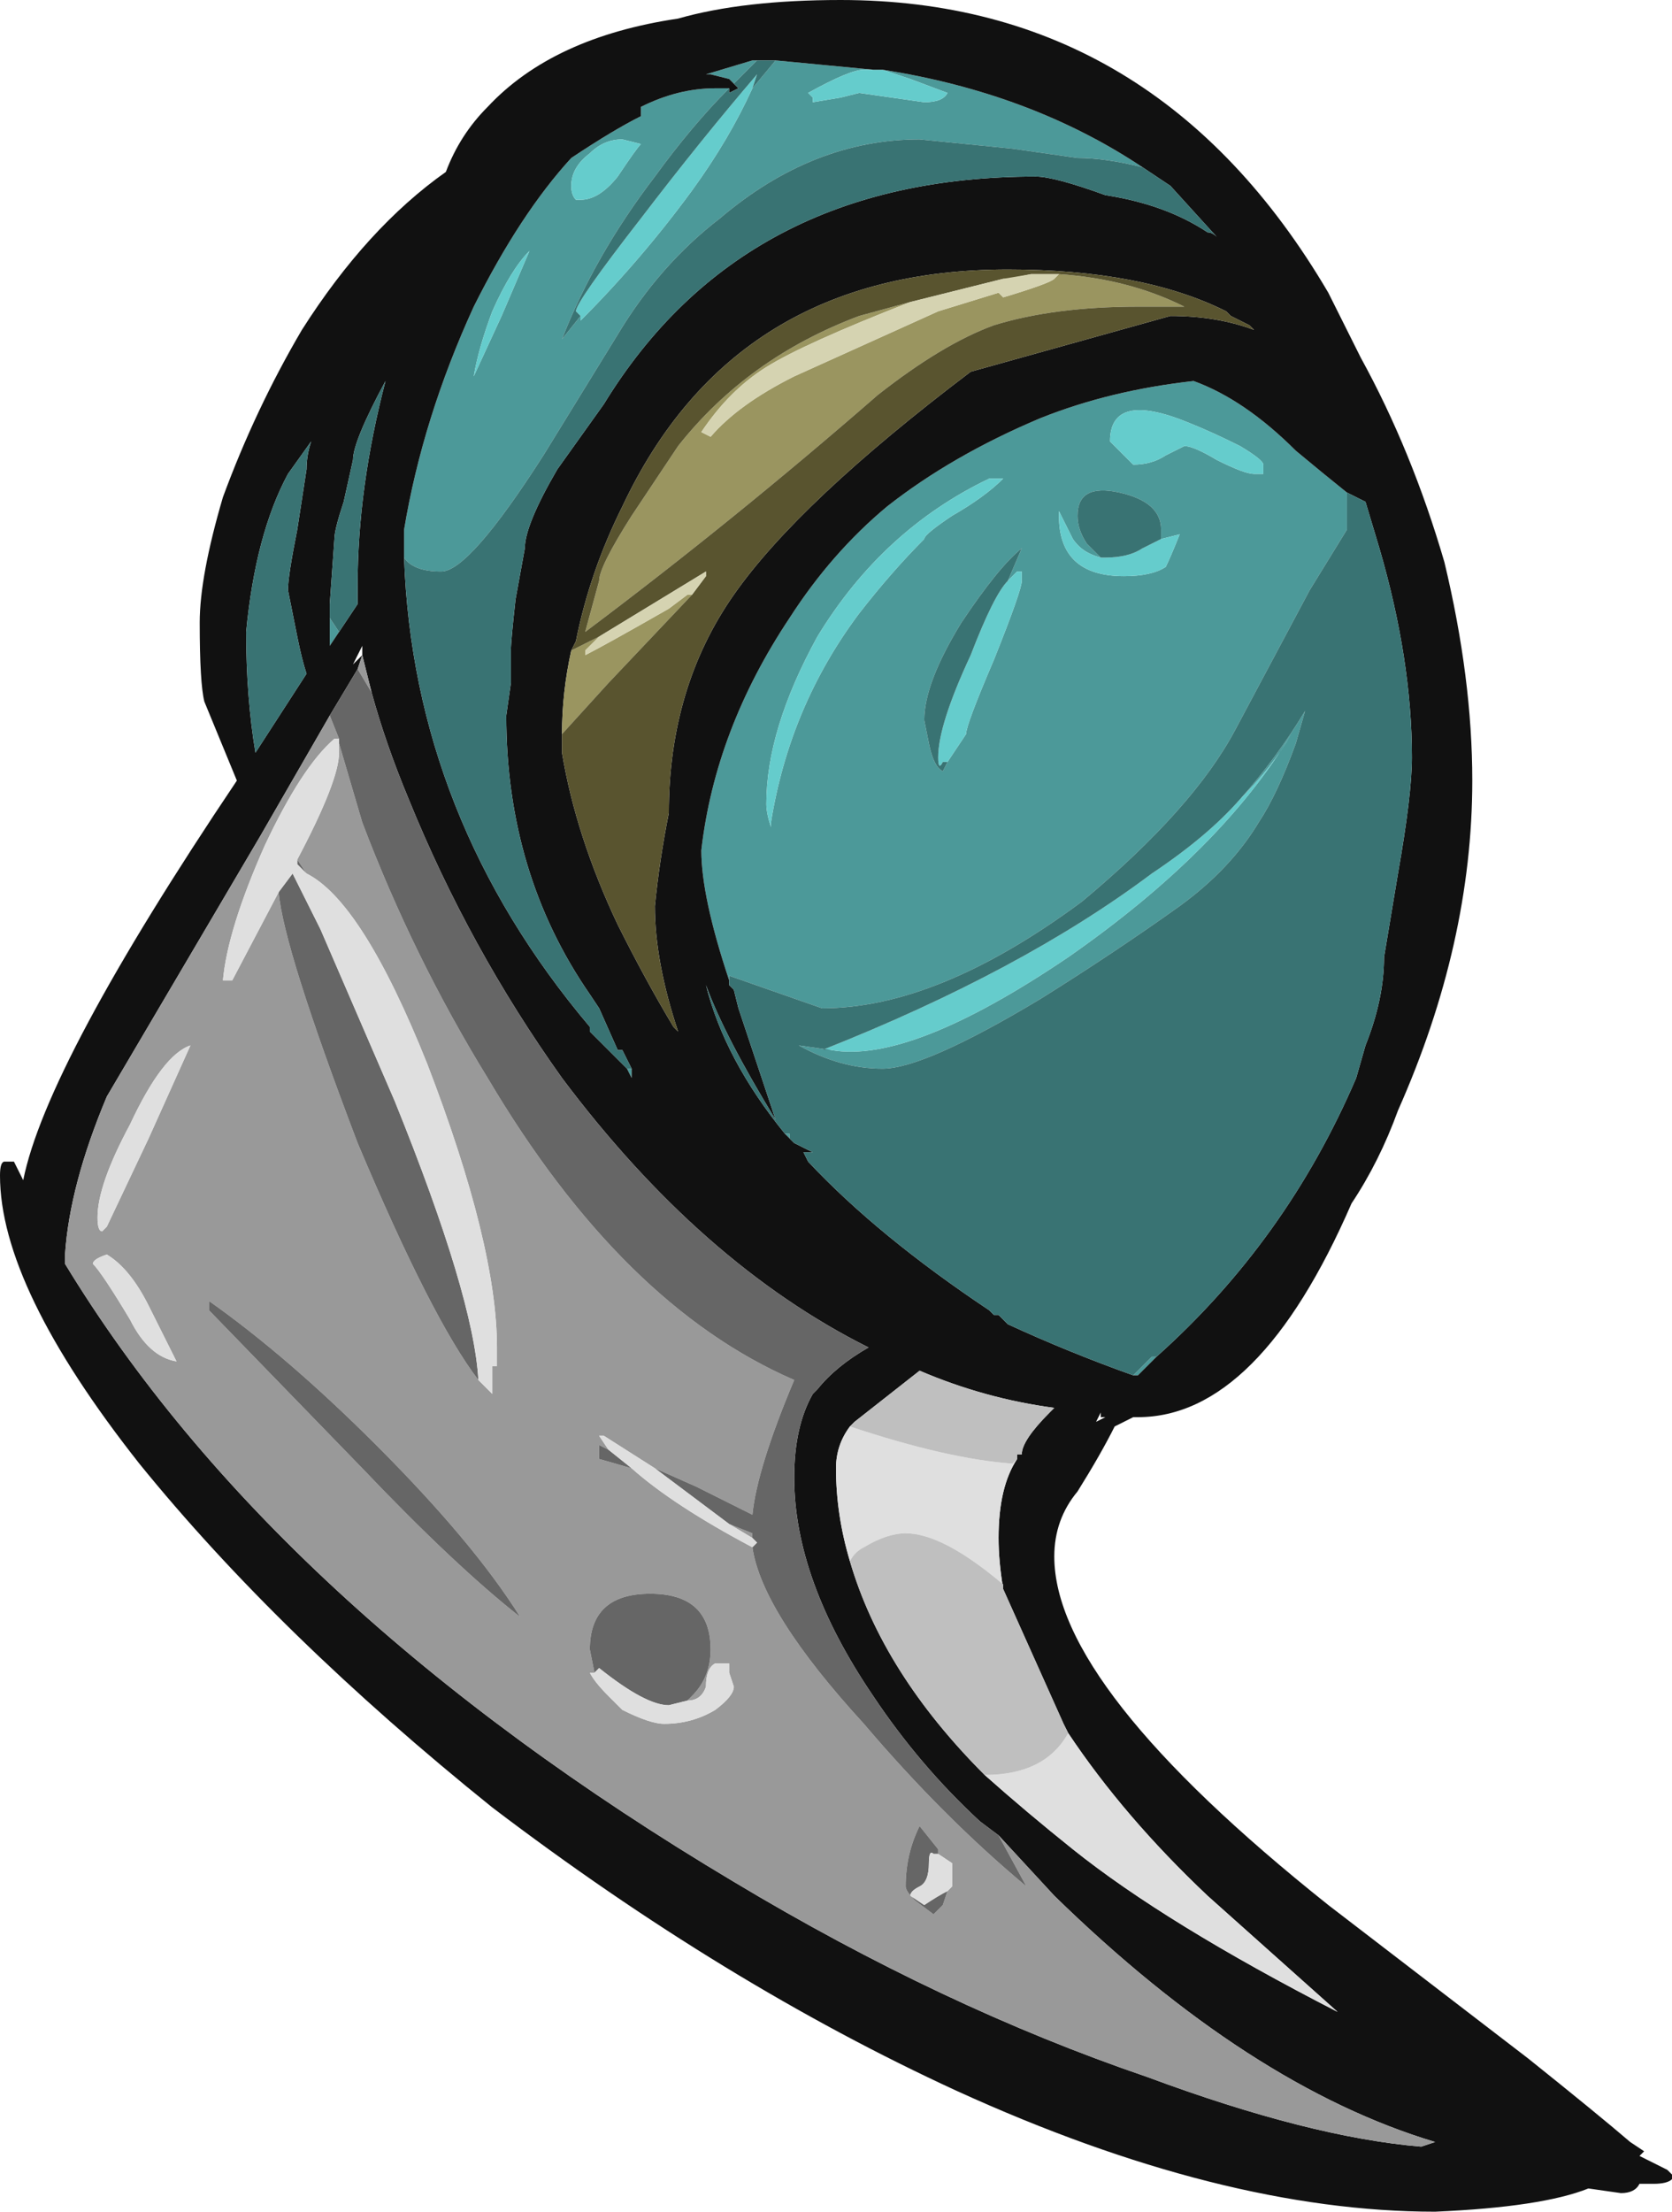 <?xml version="1.0" encoding="UTF-8" standalone="no"?>
<svg xmlns:ffdec="https://www.free-decompiler.com/flash" xmlns:xlink="http://www.w3.org/1999/xlink" ffdec:objectType="shape" height="23.8px" width="18.0px" xmlns="http://www.w3.org/2000/svg">
  <g transform="matrix(1.0, 0.0, 0.0, 1.0, 2.95, 3.45)">
    <path d="M2.45 -0.05 L2.75 -0.75 Q2.55 -0.55 2.35 -0.1 2.2 0.3 2.15 0.6 L2.45 -0.05 M5.2 -2.8 L4.95 -2.55 5.0 -2.5 4.9 -2.6 4.7 -2.65 4.65 -2.65 5.15 -2.8 5.2 -2.8 M4.9 -2.5 Q4.5 -2.1 4.1 -1.55 3.45 -0.7 3.1 0.2 L3.3 -0.05 3.3 0.0 Q3.95 -0.65 4.5 -1.4 4.9 -1.95 5.15 -2.5 L5.4 -2.8 6.45 -2.7 6.35 -2.7 Q6.2 -2.7 5.75 -2.45 L5.8 -2.4 5.8 -2.35 6.1 -2.4 6.3 -2.45 7.0 -2.35 Q7.2 -2.35 7.25 -2.45 L6.85 -2.6 6.55 -2.7 Q8.15 -2.45 9.35 -1.65 8.95 -1.75 8.65 -1.75 L7.95 -1.85 6.95 -1.95 Q5.8 -1.95 4.8 -1.1 4.15 -0.6 3.7 0.15 L2.9 1.45 Q2.1 2.7 1.8 2.7 1.5 2.7 1.4 2.55 L1.4 2.25 Q1.6 1.05 2.15 -0.15 2.65 -1.15 3.2 -1.75 3.65 -2.05 3.95 -2.2 L3.95 -2.3 Q4.35 -2.5 4.75 -2.5 L4.9 -2.5 M3.85 8.05 L3.85 8.15 3.8 8.05 3.85 8.05 M3.75 -1.95 Q3.55 -1.95 3.4 -1.8 3.2 -1.65 3.2 -1.45 3.2 -1.35 3.25 -1.3 L3.3 -1.3 Q3.5 -1.3 3.7 -1.55 3.9 -1.85 3.95 -1.9 L3.75 -1.95 M11.55 1.85 L11.55 2.25 11.15 2.9 10.35 4.4 Q9.9 5.25 8.7 6.25 7.15 7.4 5.9 7.4 L4.9 7.05 4.9 7.1 Q4.6 6.2 4.6 5.7 4.75 4.4 5.55 3.2 6.0 2.5 6.6 2.0 7.3 1.45 8.25 1.05 9.0 0.75 9.9 0.65 10.45 0.85 11.0 1.4 11.3 1.65 11.55 1.85 M5.5 8.75 L5.55 8.75 5.55 8.8 5.5 8.75 M9.25 11.35 L9.45 11.15 9.5 11.15 9.3 11.35 9.25 11.35 M10.65 1.55 Q10.65 1.5 10.4 1.35 10.1 1.2 9.85 1.1 9.0 0.75 9.0 1.3 L9.25 1.55 Q9.45 1.55 9.6 1.45 L9.8 1.35 Q9.9 1.35 10.15 1.5 10.45 1.65 10.55 1.65 L10.65 1.65 10.65 1.55 M9.55 2.35 L9.55 2.25 Q9.55 1.95 9.1 1.85 8.65 1.75 8.65 2.1 8.65 2.25 8.75 2.4 L8.9 2.55 Q8.7 2.5 8.6 2.35 L8.45 2.05 Q8.45 2.0 8.45 2.1 8.45 2.75 9.15 2.75 9.45 2.75 9.6 2.65 9.65 2.55 9.75 2.3 L9.55 2.35 M7.25 4.75 L7.45 4.45 Q7.45 4.35 7.75 3.65 8.05 2.9 8.05 2.8 L8.05 2.7 8.0 2.7 7.9 2.8 8.05 2.45 Q7.8 2.65 7.4 3.25 7.0 3.9 7.0 4.3 L7.05 4.55 Q7.1 4.8 7.2 4.85 L7.25 4.75 M7.85 1.7 L7.7 1.7 Q6.55 2.25 5.85 3.4 5.3 4.4 5.3 5.2 5.3 5.3 5.35 5.45 L5.35 5.4 Q5.55 4.15 6.3 3.15 6.65 2.7 7.0 2.35 7.0 2.3 7.3 2.1 7.65 1.9 7.85 1.7 M6.0 7.85 Q6.85 8.0 8.55 6.85 10.2 5.7 10.95 4.45 10.75 4.8 10.4 5.15 10.8 4.7 11.1 4.2 L11.0 4.55 Q10.8 5.1 10.6 5.4 10.3 5.9 9.75 6.3 9.05 6.8 8.25 7.3 7.0 8.05 6.55 8.05 6.1 8.05 5.65 7.8 L6.0 7.85 M0.6 3.2 L0.7 3.35 0.6 3.5 0.6 3.2" fill="#4c9999" fill-rule="evenodd" stroke="none"/>
    <path d="M2.45 -0.05 L2.15 0.6 Q2.2 0.3 2.35 -0.1 2.55 -0.55 2.75 -0.75 L2.45 -0.05 M3.3 -0.05 L3.25 -0.1 Q3.25 -0.2 3.95 -1.1 4.6 -1.95 5.2 -2.65 L5.15 -2.5 Q4.9 -1.95 4.5 -1.4 3.95 -0.65 3.3 0.0 L3.3 -0.05 M6.45 -2.7 L6.55 -2.7 6.85 -2.6 7.25 -2.45 Q7.2 -2.35 7.0 -2.35 L6.3 -2.45 6.1 -2.4 5.8 -2.35 5.8 -2.4 5.75 -2.45 Q6.2 -2.7 6.35 -2.7 L6.45 -2.7 M3.75 -1.95 L3.95 -1.9 Q3.9 -1.85 3.7 -1.55 3.5 -1.3 3.3 -1.3 L3.25 -1.3 Q3.2 -1.35 3.2 -1.45 3.2 -1.65 3.4 -1.8 3.55 -1.95 3.75 -1.95 M10.65 1.55 L10.65 1.65 10.55 1.65 Q10.45 1.65 10.15 1.5 9.9 1.35 9.8 1.35 L9.6 1.45 Q9.45 1.55 9.25 1.55 L9.0 1.3 Q9.0 0.75 9.85 1.1 10.1 1.2 10.4 1.35 10.65 1.5 10.65 1.55 M9.55 2.35 L9.75 2.3 Q9.65 2.55 9.6 2.65 9.45 2.75 9.15 2.75 8.45 2.75 8.45 2.1 8.45 2.0 8.45 2.05 L8.6 2.35 Q8.7 2.5 8.9 2.55 L8.95 2.55 Q9.2 2.55 9.35 2.45 L9.55 2.35 M7.85 1.7 Q7.65 1.9 7.3 2.1 7.0 2.3 7.0 2.35 6.65 2.7 6.3 3.15 5.55 4.15 5.35 5.4 L5.35 5.45 Q5.3 5.3 5.3 5.2 5.3 4.4 5.85 3.4 6.55 2.25 7.7 1.7 L7.85 1.7 M7.9 2.8 L8.0 2.7 8.05 2.7 8.05 2.8 Q8.05 2.9 7.75 3.65 7.45 4.35 7.45 4.45 L7.25 4.75 7.2 4.75 Q7.15 4.85 7.15 4.7 7.15 4.35 7.5 3.6 7.75 2.95 7.9 2.8 M10.4 5.15 Q10.75 4.8 10.95 4.45 10.2 5.7 8.55 6.85 6.85 8.0 6.0 7.85 L5.9 7.85 Q8.05 7.0 9.45 5.95 10.05 5.55 10.4 5.15" fill="#65cccc" fill-rule="evenodd" stroke="none"/>
    <path d="M2.3 -2.3 Q3.0 -3.05 4.35 -3.25 5.05 -3.45 6.1 -3.45 9.5 -3.45 11.35 -0.3 L11.7 0.4 Q12.25 1.4 12.6 2.6 12.9 3.85 12.9 4.95 12.9 6.7 12.1 8.5 11.9 9.05 11.6 9.5 10.6 11.8 9.3 11.8 L9.25 11.8 9.05 11.9 Q8.9 12.2 8.65 12.6 8.4 12.9 8.4 13.3 8.4 14.7 11.35 17.05 L13.5 18.7 Q14.25 19.3 14.6 19.6 L14.75 19.7 14.7 19.75 15.0 19.9 15.05 19.95 15.05 20.0 Q15.0 20.05 14.85 20.05 L14.7 20.05 Q14.65 20.15 14.5 20.15 L14.15 20.1 Q13.65 20.3 12.5 20.35 10.2 20.35 7.35 19.05 4.85 17.9 2.35 16.0 0.05 14.15 -1.45 12.3 -2.95 10.4 -2.95 9.2 -2.95 9.05 -2.9 9.05 L-2.8 9.05 -2.7 9.25 Q-2.45 8.0 -0.4 4.95 L-0.75 4.1 Q-0.8 3.9 -0.8 3.25 -0.8 2.75 -0.55 1.9 -0.2 0.95 0.3 0.1 1.0 -1.0 1.85 -1.6 2.0 -2.0 2.3 -2.3 M5.4 -2.8 L5.2 -2.8 5.15 -2.8 4.65 -2.65 4.7 -2.65 4.9 -2.6 5.0 -2.5 4.9 -2.45 4.9 -2.5 4.75 -2.5 Q4.35 -2.5 3.95 -2.3 L3.95 -2.2 Q3.65 -2.05 3.2 -1.75 2.65 -1.15 2.15 -0.15 1.6 1.05 1.4 2.25 L1.4 2.55 Q1.5 5.35 3.4 7.6 L3.4 7.65 3.8 8.05 3.85 8.15 3.85 8.05 3.75 7.85 3.7 7.85 3.5 7.4 3.4 7.25 Q2.5 5.95 2.5 4.25 L2.55 3.9 2.55 3.55 Q2.55 3.45 2.6 3.0 L2.7 2.45 Q2.7 2.2 3.05 1.6 3.3 1.25 3.55 0.9 5.05 -1.55 8.2 -1.55 8.4 -1.55 8.95 -1.35 9.6 -1.25 10.05 -0.95 10.1 -0.95 10.15 -0.9 L9.65 -1.45 9.35 -1.65 Q8.15 -2.45 6.55 -2.7 L6.45 -2.7 5.4 -2.8 M9.05 -1.0 L9.05 -1.0 M4.35 7.65 Q4.1 6.9 4.1 6.3 4.15 5.8 4.25 5.3 4.25 3.95 4.95 2.95 5.65 1.95 7.5 0.55 L9.65 -0.05 Q10.15 -0.05 10.55 0.1 L10.5 0.05 10.3 -0.05 10.25 -0.1 Q9.35 -0.55 7.9 -0.55 4.95 -0.55 3.75 2.0 3.4 2.7 3.25 3.45 L3.2 3.55 Q3.1 4.0 3.1 4.45 L3.1 4.65 Q3.25 5.55 3.7 6.5 4.0 7.1 4.3 7.6 L4.35 7.65 M9.5 11.15 Q10.9 9.9 11.65 8.15 L11.75 7.8 Q11.95 7.3 11.95 6.85 L12.1 5.95 Q12.25 5.1 12.25 4.7 12.25 3.65 11.9 2.45 L11.75 1.95 11.55 1.85 Q11.3 1.65 11.0 1.4 10.45 0.85 9.9 0.65 9.0 0.75 8.25 1.05 7.3 1.45 6.6 2.0 6.0 2.5 5.55 3.2 4.75 4.4 4.6 5.7 4.6 6.2 4.9 7.1 L4.9 7.15 4.95 7.2 5.0 7.4 5.4 8.6 Q4.85 7.7 4.65 7.15 4.85 7.95 5.5 8.75 L5.55 8.8 5.6 8.85 5.8 8.95 5.7 8.95 5.75 9.05 Q6.5 9.85 7.7 10.65 L7.75 10.7 7.8 10.7 7.9 10.8 Q8.55 11.1 9.25 11.35 L9.3 11.35 9.5 11.15 M0.15 1.65 Q-0.2 2.3 -0.3 3.35 -0.3 4.05 -0.2 4.65 L0.35 3.8 Q0.3 3.65 0.25 3.4 L0.15 2.9 Q0.15 2.75 0.25 2.25 L0.35 1.6 Q0.35 1.45 0.4 1.3 L0.15 1.65 M0.7 3.35 L0.9 3.05 0.9 2.85 Q0.9 1.8 1.2 0.65 0.85 1.3 0.85 1.5 L0.75 1.95 Q0.65 2.25 0.65 2.35 L0.6 3.05 0.6 3.2 0.6 3.5 0.7 3.35 M0.95 3.6 L0.95 3.5 0.85 3.7 0.95 3.6 0.9 3.75 0.6 4.25 -0.15 5.55 -1.8 8.35 Q-2.2 9.3 -2.25 10.05 L-2.25 10.15 Q0.0 13.85 4.95 16.8 7.2 18.15 9.4 18.9 11.15 19.55 12.35 19.65 L12.5 19.6 Q10.5 19.0 8.4 16.95 L7.8 16.3 7.6 16.15 Q6.95 15.55 6.45 14.8 5.6 13.55 5.6 12.45 5.6 11.9 5.8 11.55 L5.85 11.5 Q6.05 11.25 6.4 11.05 4.6 10.15 3.1 8.15 2.1 6.75 1.45 5.15 1.2 4.55 1.05 4.0 L0.95 3.6 M8.0 12.25 L8.0 12.2 8.05 12.2 Q8.05 12.05 8.35 11.75 L8.4 11.7 Q7.65 11.6 6.95 11.3 L6.25 11.85 6.2 11.9 Q6.05 12.1 6.05 12.35 6.05 12.85 6.2 13.35 6.55 14.55 7.65 15.65 8.1 16.05 8.6 16.45 9.6 17.25 11.45 18.2 L10.05 16.95 Q9.15 16.1 8.55 15.2 L8.5 15.1 7.85 13.65 Q7.8 13.35 7.8 13.1 7.8 12.55 8.0 12.25 M8.9 11.8 L8.9 11.75 8.85 11.85 8.95 11.8 8.9 11.8" fill="#111111" fill-rule="evenodd" stroke="none"/>
    <path d="M5.2 -2.8 L5.4 -2.8 5.15 -2.5 5.2 -2.65 Q4.6 -1.95 3.95 -1.1 3.25 -0.2 3.25 -0.1 L3.3 -0.05 3.1 0.2 Q3.45 -0.7 4.1 -1.55 4.5 -2.1 4.9 -2.5 L4.9 -2.45 5.0 -2.5 4.95 -2.55 5.2 -2.8 M9.35 -1.65 L9.65 -1.45 10.15 -0.9 Q10.1 -0.95 10.05 -0.95 9.6 -1.25 8.95 -1.35 8.4 -1.55 8.2 -1.55 5.05 -1.55 3.55 0.9 3.3 1.25 3.05 1.6 2.7 2.2 2.7 2.45 L2.6 3.0 Q2.55 3.45 2.55 3.55 L2.55 3.9 2.5 4.25 Q2.5 5.95 3.4 7.25 L3.5 7.4 3.7 7.85 3.75 7.85 3.85 8.05 3.8 8.05 3.4 7.65 3.4 7.6 Q1.5 5.35 1.4 2.55 1.5 2.7 1.8 2.7 2.1 2.7 2.9 1.45 L3.7 0.15 Q4.15 -0.6 4.8 -1.1 5.8 -1.95 6.95 -1.95 L7.95 -1.85 8.65 -1.75 Q8.95 -1.75 9.35 -1.65 M11.55 1.85 L11.75 1.95 11.9 2.45 Q12.25 3.65 12.25 4.7 12.25 5.1 12.1 5.95 L11.95 6.85 Q11.95 7.3 11.75 7.8 L11.65 8.15 Q10.9 9.9 9.5 11.15 L9.45 11.15 9.25 11.35 Q8.55 11.1 7.9 10.8 L7.8 10.7 7.75 10.7 7.7 10.65 Q6.5 9.85 5.75 9.05 L5.7 8.95 5.8 8.95 5.6 8.85 5.55 8.8 5.55 8.75 5.5 8.75 Q4.85 7.95 4.65 7.15 4.85 7.7 5.4 8.6 L5.0 7.4 4.95 7.2 4.9 7.15 4.9 7.1 4.9 7.05 5.9 7.4 Q7.15 7.4 8.7 6.25 9.9 5.25 10.35 4.4 L11.15 2.9 11.55 2.25 11.55 1.85 M8.9 2.55 L8.75 2.4 Q8.65 2.25 8.65 2.1 8.65 1.75 9.1 1.85 9.55 1.95 9.55 2.25 L9.55 2.35 9.35 2.45 Q9.2 2.55 8.95 2.55 L8.9 2.55 M7.25 4.75 L7.2 4.85 Q7.1 4.8 7.05 4.55 L7.0 4.3 Q7.0 3.9 7.4 3.25 7.8 2.65 8.05 2.45 L7.9 2.8 Q7.75 2.95 7.5 3.6 7.15 4.35 7.15 4.7 7.15 4.85 7.2 4.75 L7.25 4.75 M6.0 7.85 L5.65 7.8 Q6.1 8.05 6.55 8.05 7.0 8.05 8.25 7.3 9.05 6.8 9.75 6.3 10.3 5.9 10.6 5.4 10.8 5.1 11.0 4.55 L11.1 4.2 Q10.8 4.7 10.4 5.15 10.05 5.55 9.45 5.95 8.05 7.0 5.9 7.85 L6.0 7.85 M0.6 3.2 L0.6 3.05 0.65 2.35 Q0.65 2.25 0.75 1.95 L0.85 1.5 Q0.85 1.3 1.2 0.65 0.9 1.8 0.9 2.85 L0.9 3.05 0.7 3.35 0.6 3.2 M0.15 1.65 L0.4 1.3 Q0.35 1.45 0.35 1.6 L0.25 2.25 Q0.15 2.75 0.15 2.9 L0.25 3.4 Q0.3 3.65 0.35 3.8 L-0.2 4.65 Q-0.3 4.05 -0.3 3.35 -0.2 2.3 0.15 1.65" fill="#397373" fill-rule="evenodd" stroke="none"/>
    <path d="M8.45 -0.5 Q9.2 -0.45 9.8 -0.15 L9.3 -0.15 Q8.4 -0.15 7.75 0.05 7.2 0.25 6.5 0.8 4.95 2.15 3.35 3.35 L3.5 2.8 Q3.5 2.65 3.85 2.1 L4.35 1.35 Q5.1 0.4 6.3 -0.05 L6.85 -0.2 Q5.7 0.25 5.3 0.5 4.9 0.75 4.6 1.2 L4.7 1.25 Q5.0 0.9 5.6 0.6 L7.15 -0.1 7.8 -0.3 7.85 -0.25 Q8.35 -0.4 8.4 -0.45 L8.45 -0.5 M7.85 -0.45 L7.9 -0.45 8.15 -0.5 7.85 -0.45 M4.35 7.65 L4.3 7.6 4.35 7.65 M3.1 4.45 Q3.1 4.0 3.2 3.55 L3.5 3.4 3.35 3.55 3.35 3.6 Q3.55 3.5 4.25 3.1 L4.45 2.95 4.5 2.95 3.6 3.9 3.1 4.45" fill="#9a9560" fill-rule="evenodd" stroke="none"/>
    <path d="M6.85 -0.2 L6.3 -0.05 Q5.1 0.4 4.35 1.35 L3.85 2.1 Q3.5 2.65 3.5 2.8 L3.35 3.35 Q4.95 2.15 6.5 0.8 7.2 0.25 7.75 0.05 8.4 -0.15 9.3 -0.15 L9.8 -0.15 Q9.2 -0.45 8.45 -0.5 L8.15 -0.5 7.9 -0.45 7.85 -0.45 6.85 -0.2 M3.2 3.55 L3.25 3.45 Q3.4 2.7 3.75 2.0 4.95 -0.55 7.9 -0.55 9.35 -0.55 10.25 -0.1 L10.3 -0.05 10.5 0.05 10.55 0.1 Q10.15 -0.05 9.65 -0.05 L7.5 0.55 Q5.65 1.95 4.95 2.95 4.25 3.95 4.25 5.3 4.15 5.8 4.1 6.3 4.1 6.9 4.35 7.65 L4.3 7.6 Q4.0 7.1 3.7 6.5 3.25 5.55 3.1 4.65 L3.1 4.45 3.6 3.9 4.5 2.95 4.65 2.75 4.65 2.7 3.5 3.4 3.2 3.55" fill="#59542f" fill-rule="evenodd" stroke="none"/>
    <path d="M8.45 -0.5 L8.4 -0.45 Q8.35 -0.4 7.85 -0.25 L7.8 -0.3 7.15 -0.1 5.6 0.6 Q5.0 0.9 4.7 1.25 L4.6 1.2 Q4.9 0.75 5.3 0.5 5.7 0.25 6.85 -0.2 L7.85 -0.45 8.15 -0.5 8.45 -0.5 M3.5 3.4 L4.65 2.7 4.65 2.75 4.5 2.95 4.45 2.95 4.25 3.1 Q3.55 3.5 3.35 3.6 L3.35 3.55 3.5 3.4" fill="#d5d3b1" fill-rule="evenodd" stroke="none"/>
    <path d="M0.9 3.75 L0.95 3.6 1.05 4.0 0.9 3.75 M7.8 16.3 L8.4 16.95 Q10.5 19.0 12.5 19.6 L12.35 19.65 Q11.15 19.55 9.4 18.9 7.2 18.15 4.95 16.8 0.0 13.85 -2.25 10.15 L-2.25 10.05 Q-2.2 9.3 -1.8 8.35 L-0.15 5.55 0.6 4.25 0.7 4.5 0.65 4.5 Q0.3 4.8 -0.1 5.65 -0.5 6.55 -0.55 7.1 L-0.45 7.1 0.05 6.15 Q0.1 6.75 0.9 8.85 1.7 10.75 2.2 11.4 L2.35 11.55 2.35 11.25 2.4 11.25 Q2.4 11.2 2.4 11.05 2.4 9.95 1.65 8.0 0.95 6.25 0.35 5.95 L0.25 5.8 Q0.7 4.95 0.7 4.65 L0.7 4.55 0.95 5.4 Q1.5 6.85 2.3 8.15 3.75 10.6 5.6 11.4 5.2 12.35 5.15 12.85 4.95 12.75 4.55 12.55 L4.1 12.35 3.55 12.0 3.5 12.0 3.6 12.15 3.5 12.1 3.5 12.25 3.85 12.35 Q4.3 12.75 5.15 13.2 5.25 13.9 6.35 15.1 7.2 16.1 8.1 16.85 L7.8 16.3 M0.95 12.35 Q1.95 13.4 2.65 13.95 2.15 13.15 1.1 12.1 0.15 11.15 -0.7 10.55 L-0.7 10.65 0.95 12.35 M5.15 13.1 L4.9 12.95 5.15 13.05 5.15 13.1 M7.15 16.5 L7.15 16.45 6.95 16.2 Q6.8 16.5 6.8 16.85 6.8 16.9 6.9 17.0 L7.1 17.15 7.2 17.05 7.25 16.9 7.3 16.85 7.3 16.6 7.15 16.5 M4.45 14.85 L4.5 14.8 Q4.7 14.6 4.7 14.3 4.7 13.7 4.05 13.7 3.4 13.7 3.4 14.3 L3.45 14.55 3.4 14.55 Q3.45 14.65 3.6 14.8 L3.75 14.95 Q4.05 15.1 4.2 15.1 4.5 15.1 4.75 14.95 4.95 14.8 4.95 14.7 L4.9 14.55 4.9 14.45 4.75 14.45 Q4.65 14.5 4.65 14.7 4.6 14.85 4.45 14.85 M-1.8 10.05 Q-1.95 10.1 -1.95 10.15 -1.85 10.25 -1.55 10.75 -1.35 11.15 -1.05 11.2 L-1.35 10.6 Q-1.55 10.2 -1.8 10.05 M-1.35 8.8 L-0.9 7.8 Q-1.2 7.9 -1.55 8.65 -1.9 9.3 -1.9 9.65 -1.9 9.8 -1.85 9.8 L-1.8 9.75 -1.35 8.8" fill="#999999" fill-rule="evenodd" stroke="none"/>
    <path d="M0.9 3.75 L1.05 4.0 Q1.2 4.55 1.45 5.15 2.1 6.75 3.1 8.15 4.6 10.15 6.4 11.05 6.05 11.25 5.85 11.5 L5.8 11.55 Q5.6 11.9 5.6 12.45 5.6 13.55 6.45 14.8 6.95 15.55 7.6 16.15 L7.8 16.3 8.1 16.85 Q7.2 16.1 6.35 15.1 5.25 13.9 5.15 13.2 L5.2 13.15 5.15 13.1 5.15 13.05 4.9 12.95 4.1 12.35 4.55 12.55 Q4.95 12.75 5.15 12.85 5.2 12.35 5.6 11.4 3.75 10.6 2.3 8.15 1.5 6.85 0.95 5.4 L0.7 4.55 0.7 4.5 0.6 4.25 0.9 3.75 M0.25 5.8 L0.35 5.95 0.25 5.85 0.25 5.8 M2.2 11.4 Q1.7 10.75 0.9 8.85 0.1 6.75 0.05 6.15 L0.2 5.95 0.5 6.55 1.3 8.4 Q2.15 10.5 2.2 11.4 M0.95 12.35 L-0.7 10.65 -0.7 10.55 Q0.15 11.15 1.1 12.1 2.15 13.15 2.65 13.95 1.95 13.4 0.95 12.35 M3.6 12.15 L3.85 12.35 3.5 12.25 3.5 12.1 3.6 12.15 M7.15 16.5 L7.1 16.5 Q7.05 16.45 7.05 16.6 7.05 16.8 6.95 16.85 6.85 16.9 6.85 16.95 L7.0 17.05 Q7.15 16.95 7.25 16.9 L7.2 17.05 7.1 17.15 6.9 17.0 Q6.8 16.9 6.8 16.85 6.8 16.5 6.95 16.2 L7.15 16.45 7.15 16.5 M3.45 14.55 L3.4 14.3 Q3.4 13.7 4.05 13.7 4.7 13.7 4.7 14.3 4.7 14.6 4.5 14.8 L4.45 14.85 4.25 14.9 Q4.0 14.9 3.5 14.5 L3.45 14.55" fill="#666666" fill-rule="evenodd" stroke="none"/>
    <path d="M0.05 6.15 L-0.45 7.1 -0.55 7.1 Q-0.5 6.55 -0.1 5.65 0.3 4.8 0.65 4.5 L0.7 4.5 0.7 4.55 0.7 4.65 Q0.7 4.95 0.25 5.8 L0.25 5.85 0.35 5.95 Q0.95 6.25 1.65 8.0 2.4 9.95 2.4 11.05 2.4 11.2 2.4 11.25 L2.35 11.25 2.35 11.55 2.2 11.4 Q2.15 10.5 1.3 8.4 L0.5 6.55 0.2 5.95 0.05 6.15 M3.85 12.35 L3.6 12.15 3.5 12.0 3.55 12.0 4.1 12.35 4.9 12.95 5.15 13.1 5.2 13.15 5.15 13.2 Q4.3 12.75 3.85 12.35 M6.2 11.9 Q7.25 12.25 7.95 12.3 L8.0 12.25 Q7.8 12.55 7.8 13.1 7.8 13.35 7.85 13.65 L7.85 13.6 Q7.2 13.05 6.8 13.05 6.6 13.05 6.35 13.2 6.25 13.25 6.2 13.35 6.05 12.85 6.05 12.35 6.05 12.1 6.2 11.9 M8.55 15.2 Q9.15 16.1 10.05 16.95 L11.45 18.2 Q9.6 17.25 8.6 16.45 8.1 16.05 7.65 15.65 8.3 15.65 8.55 15.2 M7.25 16.9 Q7.15 16.95 7.0 17.05 L6.85 16.95 Q6.85 16.9 6.95 16.85 7.05 16.8 7.05 16.6 7.05 16.45 7.1 16.5 L7.15 16.5 7.3 16.6 7.3 16.85 7.25 16.9 M4.45 14.85 Q4.6 14.85 4.65 14.7 4.65 14.5 4.75 14.45 L4.9 14.45 4.9 14.55 4.95 14.7 Q4.95 14.8 4.75 14.95 4.5 15.1 4.2 15.1 4.05 15.1 3.75 14.95 L3.6 14.8 Q3.45 14.65 3.4 14.55 L3.45 14.55 3.5 14.5 Q4.0 14.9 4.25 14.9 L4.45 14.85 M-1.35 8.8 L-1.8 9.75 -1.85 9.8 Q-1.9 9.8 -1.9 9.65 -1.9 9.3 -1.55 8.65 -1.2 7.9 -0.9 7.8 L-1.35 8.8 M-1.8 10.05 Q-1.55 10.2 -1.35 10.6 L-1.05 11.2 Q-1.35 11.15 -1.55 10.75 -1.85 10.25 -1.95 10.15 -1.95 10.1 -1.8 10.05" fill="#dfdfdf" fill-rule="evenodd" stroke="none"/>
    <path d="M6.2 11.9 L6.25 11.85 6.95 11.3 Q7.65 11.6 8.4 11.7 L8.35 11.75 Q8.05 12.05 8.05 12.2 L8.0 12.2 8.0 12.25 7.95 12.3 Q7.25 12.25 6.2 11.9 M7.85 13.65 L8.5 15.1 8.55 15.2 Q8.3 15.65 7.65 15.65 6.55 14.55 6.2 13.35 6.25 13.25 6.35 13.2 6.6 13.05 6.8 13.05 7.2 13.05 7.85 13.6 L7.85 13.65" fill="#bfbfbf" fill-rule="evenodd" stroke="none"/>
  </g>
</svg>
